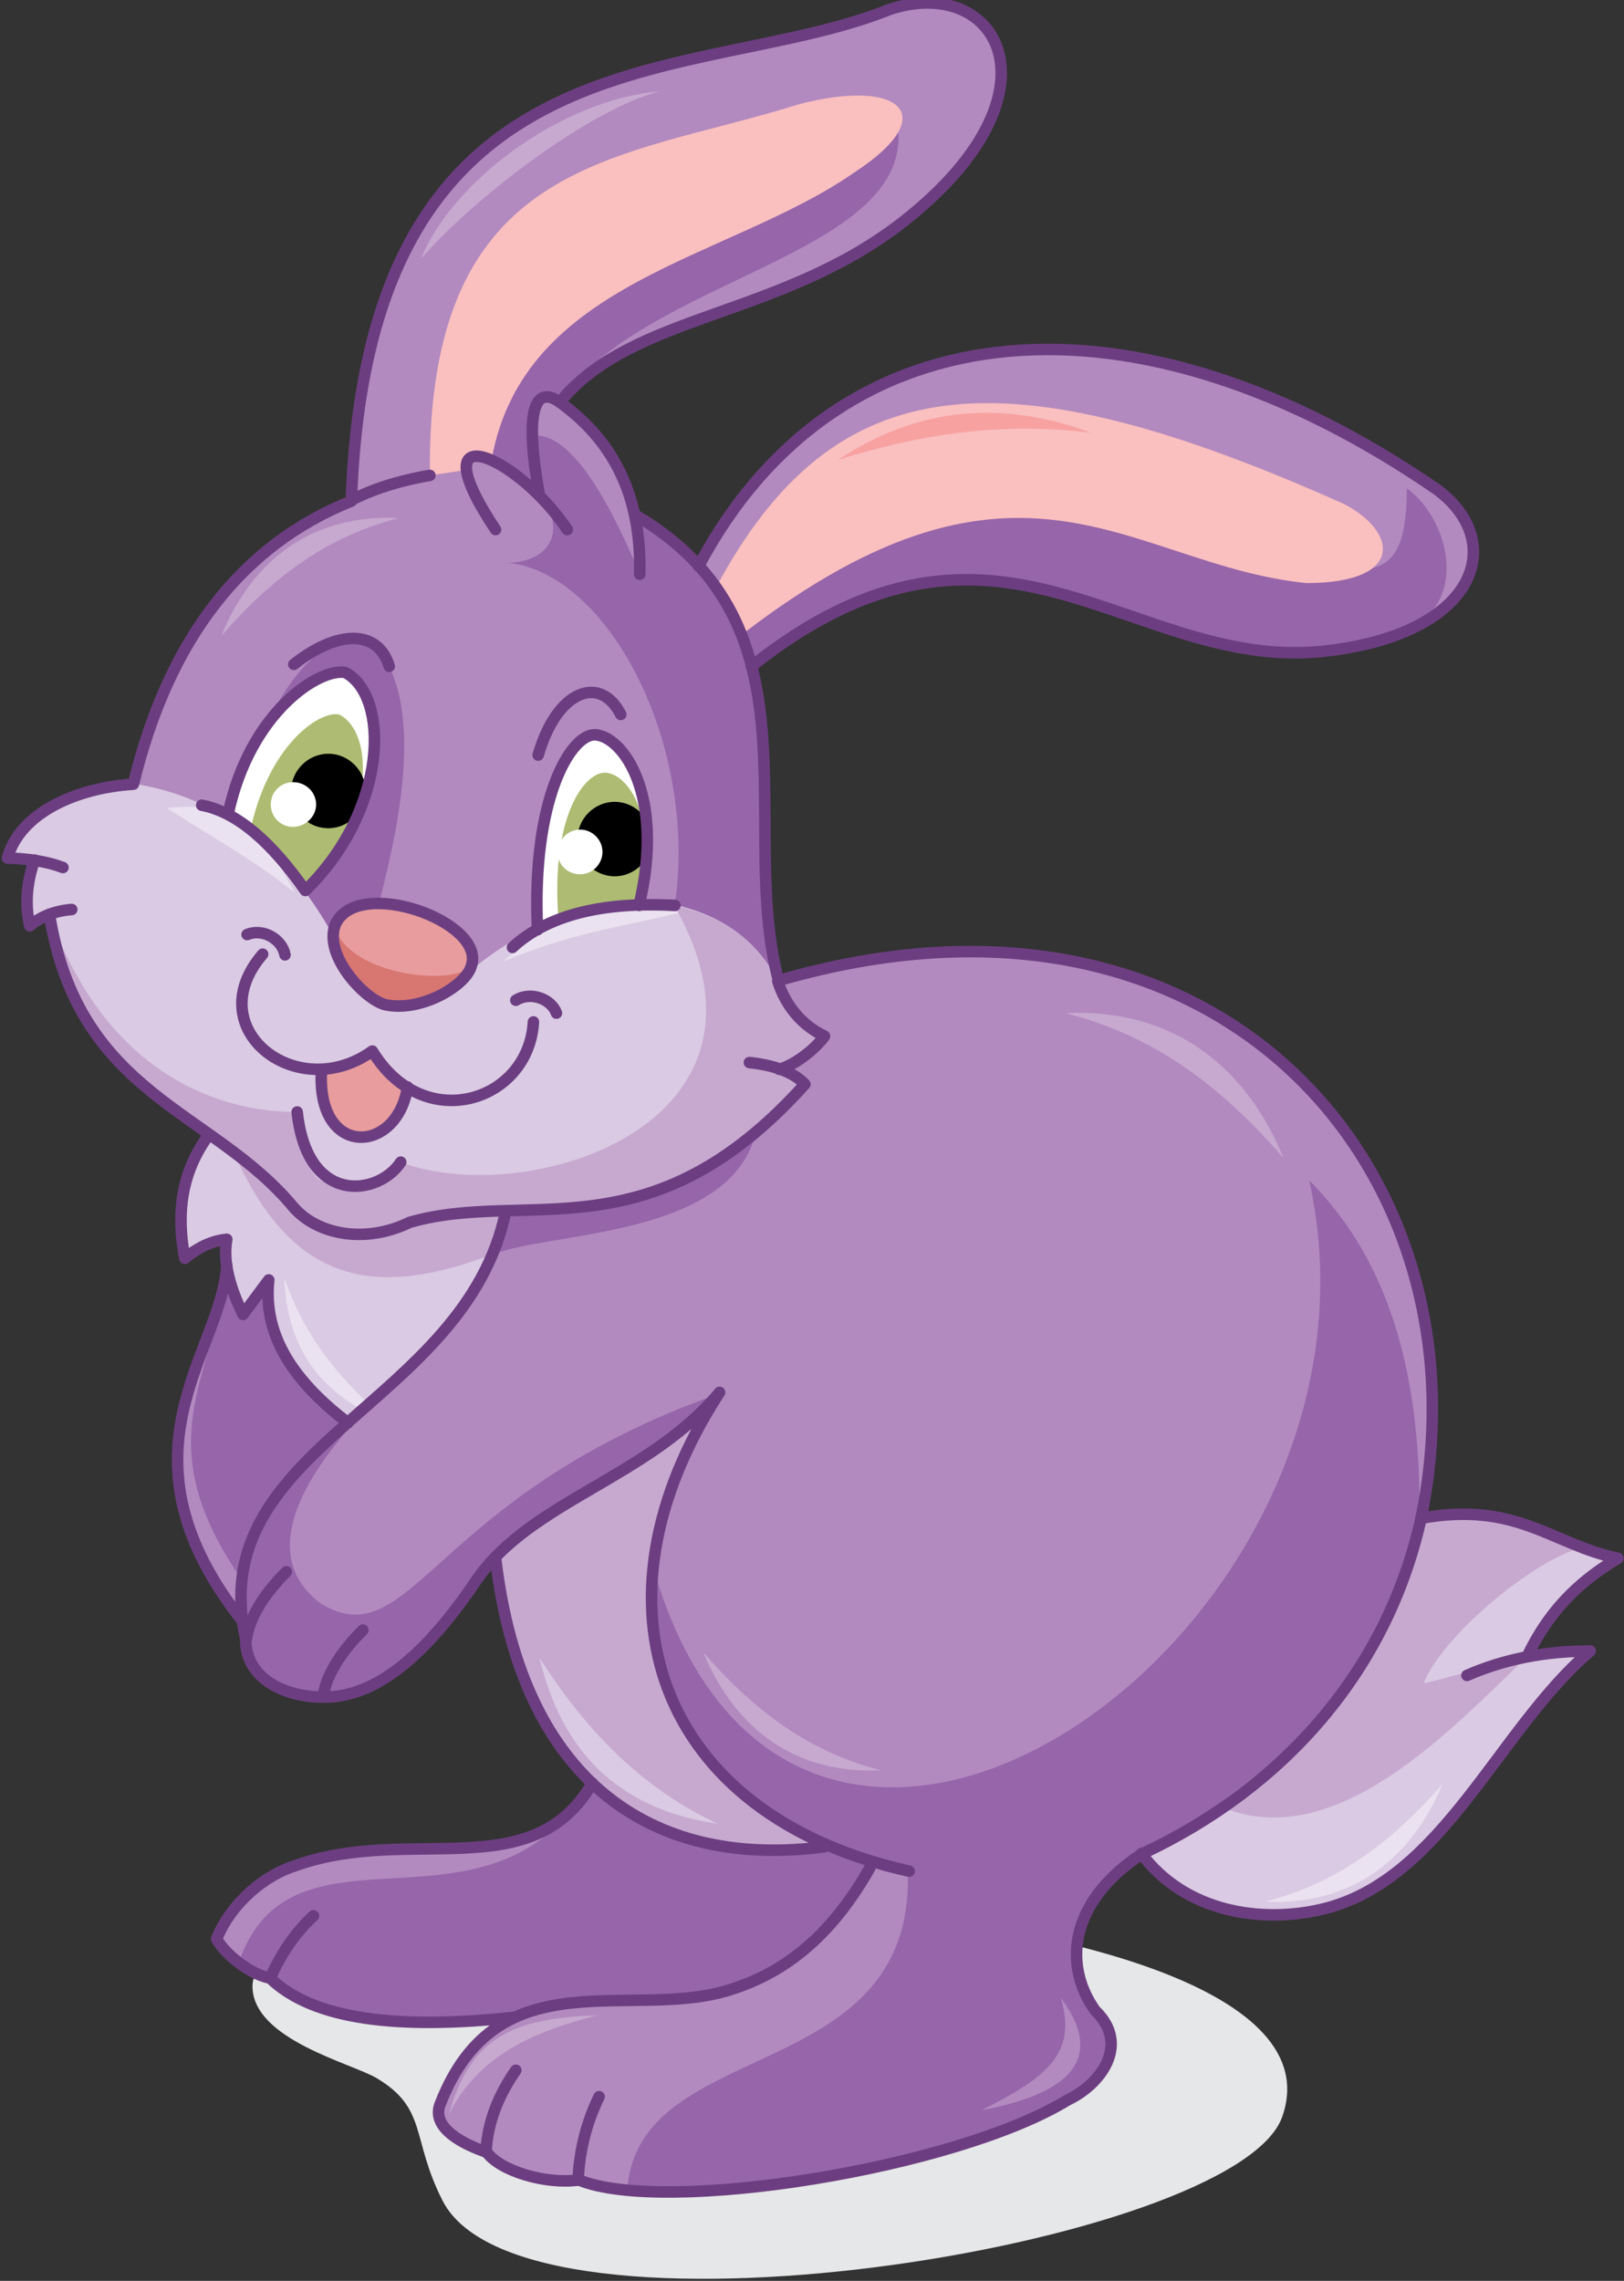 <?xml version="1.0" encoding="utf-8"?>
<!-- Generator: Adobe Illustrator 21.1.0, SVG Export Plug-In . SVG Version: 6.00 Build 0)  -->
<svg version="1.1" id="Layer_1" xmlns="http://www.w3.org/2000/svg" xmlns:xlink="http://www.w3.org/1999/xlink" x="0px" y="0px"
	 viewBox="0 0 239.9 336.8" style="enable-background:new 0 0 239.9 336.8;" xml:space="preserve">
<rect x="0" y="0" width="239.9" height="336.8" fill="#333333" stroke="none"/>
<style type="text/css">
	.st0{fill:#E6E7E8;}
	.st1{fill:#B28ABF;}
	.st2{fill:#9665AA;}
	.st3{fill:#FABFBF;}
	.st4{fill:#DACAE3;}
	.st5{fill:#C7A9D0;}
	.st6{fill:#E89C9D;}
	.st7{fill:#D87672;}
	.st8{fill:#FFFFFF;}
	.st9{fill:#EAE2F0;}
	.st10{fill:none;stroke:#6C3E81;stroke-width:1.701;stroke-linecap:round;stroke-linejoin:round;stroke-miterlimit:22.926;}
	.st11{fill:#ADBC72;}
	.st12{fill:#F7A1A1;}
</style>
<g id="purple">
	<path id="XMLID_291_" class="st0" d="M37.3,293.3c0,7.9,14.8,11.4,18.4,13.6c7.5,4.5,5,8.9,9.7,18.1c12.1,23.5,117.2,6.7,124-12.4
		C202.6,275.6,37.3,272.6,37.3,293.3z"/>
	<path id="XMLID_290_" class="st1" d="M114.9,144.8c59.7-18.2,106.6,23,94.9,79.5c15.1-3.4,19.4,3.9,29.1,5.9
		c-6.4,3-10.8,7.8-13.4,14.5l9.3-0.9c-13.2,12.7-23.1,33.8-39.5,38.1c-8.7,1.3-19.6,1.5-26.8-8.2c-9.4,6.3-11.7,14.1-6.8,23.1
		c14.8,10.3-36,32.6-76.3,25c-4.8,0.8-9.3-0.6-13.6-4.1l-5-2.4c-4.3-3.4-1.3-9.2,9-17.4c-16.3,1.9-28.8,0.4-35.9-5.8l-4.5-2.2
		l-3.4-3.6c14.4-24.4,42.6-3.5,55.4-23.1c-6.8-6.6-12.1-16.4-14.2-33.3c-8.9,13.8-17.5,21.6-25.5,20.6c-8.4-0.3-12.4-4-11.8-11
		c-20-28.7-1.6-37.8-2.4-56.6l-6.2,2.8c-1.6-5.5-1.2-11.4,3.6-18.3C22.1,159,10.2,155.8,7.3,135l-2.9,1.7L4,131.8l1.1-4.8L1,126.6
		c2.2-6.9,8.4-10.5,18.6-10.9C23.4,95.9,34.2,82,51.8,73.9C54.9,1.7,104.8,13,132.4,1c14.9-3.9,26,11.2,1.1,31.6
		C117.1,45.8,94,46,82.7,59.4c5.5,4,9.1,9.8,11.4,16.8l9.2,7.4c24.1-40.3,62.4-40.7,109.1-11.3c6.6,4.8,8.3,15.6-5,21.1
		c-35.9,13.6-55-26.9-96.4,5L114.9,144.8z"/>
	<path id="XMLID_289_" class="st2" d="M114.9,144.8l-3.1,21.8c-3.2,16.4-31.3,15.2-39,18.7l-4.6,8.8l-8.6,8.7
		c-7.4,6.6-25.1,24.3-12.2,34c13.5,8.1,16.3-16,58.8-31l-4.8,8.6l-5,16.8c20.9,73.3,111.9,9.8,97-56.9
		c12.6,12.6,16.5,30.2,16.3,50.1c15.1-3.4,19.4,3.9,29.1,5.9c-6.4,3-10.8,7.8-13.4,14.5l9.3-0.9c-13.2,12.7-23.1,33.8-39.5,38.1
		c-8.7,1.3-19.6,1.5-26.8-8.2c-9.4,6.3-11.7,14.1-6.8,23.1c14.8,10.3-30.4,29-68.9,26.1c1.9-22.4,42.4-15,41.4-46.6l-5.6-1.5
		c-18.1,31.9-35.8,13.7-52.9,23.1c-16.3,1.9-28.8,0.4-35.9-5.8l-4.5-2.2c7.8-23.4,37.2-1.5,52-26.7c-6.8-6.6-12.1-16.4-14.2-33.3
		c-8.9,13.8-17.5,21.6-25.5,20.6c-8.4-0.3-13.8-3.8-11.9-17.5c-15.6-22.7-1.5-31.2-2.3-50.1l-6.2,2.8c-1.6-5.5-1.2-11.4,3.6-18.3
		L45,131.6l-5.7-24.5c6.7-13.7,14.1-15.4,18.2-8.7c3.8,8,2.3,20.4-1.5,34.9l0.4,17.4l43.3-17.1c3.4-23.9-9.9-49-24.7-50.5
		c6.4-0.1,8.8-5,4.7-10l-8.5-5.5l8-22.2l53.5-25.9c1.2,18.3-38.2,21.9-50,39.9l-3.4,0.1l-0.7,4.8c5.3-0.5,10.6,7.9,15.9,20.4
		L94,76.1l4.6,3.7l7.1,6.8c61.4-42.5,102.5,22.5,102.1-14.5c6.6,4.8,9.2,17.4-0.5,21.1c-35.9,13.6-55-26.9-96.4,5L114.9,144.8z"/>
	<path id="XMLID_286_" class="st3" d="M63.5,70.2C63,23,91.3,23.8,118,15.4c14.9-3.9,21.3,1.5,8.3,10c-18.6,13-49,15.9-53.7,42.6
		l-2.9-0.6l-0.8,2L63.5,70.2L63.5,70.2z M105.8,86.7l3.8,7C151,61.8,167,83.5,193,86.1c14.4,0,13.6-7.5,5.5-11.7
		C148.1,51.9,123.3,54.1,105.8,86.7z"/>
	<path id="XMLID_285_" class="st4" d="M114.9,144.8l2.6,4.8l4.3,3.3l-6.7,4.9l3.8,2.3c-10.5,13.1-26,20-44.1,18.7l0,0
		c-2.9,16.8-14.9,22.6-23.5,31.3c-7.9-5.4-12.9-11.9-11.7-21.1l-3.8,5.1l-2.1-5.4l-0.4-5.7l-6.2,2.8c-1.6-5.5-1.2-11.4,3.6-18.3
		C22.1,159,10.2,155.8,7.3,135l-2.9,1.7L4,131.8l1.1-4.8L1,126.6c2.2-6.9,8.4-10.5,18.6-10.9c13.2,2,22.7,10.1,29.6,22.4l19.9,5.6
		c10.3-8.9,21.6-11.1,30.6-10.1C107.2,135.3,112,139.3,114.9,144.8z"/>
	<path id="XMLID_284_" class="st5" d="M114.9,144.8l2.6,4.8l4.3,3.3l-6.7,4.9l3.8,2.3c-10.5,13.1-26,20-44.1,18.7l0,0l-11,1
		c-7.9,3.1-15.1,3.6-20.5-1.6l-12.4-10.7C22,159,9.9,156.7,7.3,135c8.3,23.5,24.9,29.2,36.5,29.2c2,11.4,3,10.1,6.8,10.7
		c7.3-1.1,6.3-1.2,8.5-3.3c19.1,7.1,58.8-5.7,40.5-37.9C107.2,135.3,112,139.3,114.9,144.8z"/>
	<path id="XMLID_283_" class="st4" d="M209.9,224.2c15.1-3.4,19.4,3.9,29.1,5.9c-6.4,3-10.8,7.8-13.4,14.5l9.3-0.9
		c-13.2,12.7-23.1,33.8-39.5,38.1c-8.7,1.3-19.6,1.5-26.8-8.2C183.7,265,206.4,248.8,209.9,224.2z"/>
	<path id="XMLID_282_" class="st5" d="M209.9,224.2c12.6-2.4,15.1,1.3,23.7,4.3c-7.5,2.1-20.8,13.4-23.3,20.1l15.3-4
		c-11.8,11.4-28.4,29-45,22.3C193.6,257.9,204.4,246.1,209.9,224.2z"/>
	<path id="XMLID_281_" class="st5" d="M87.4,263.2c-6.8-6.6-12.1-16.4-14.2-33.3c7.1-8.3,23.5-13.7,33.1-24.4
		c-19.5,30.5-10,53.5,15.5,67C108.8,274.7,97,272.6,87.4,263.2z"/>
	<path id="XMLID_280_" class="st6" d="M49.4,136.7c4.1-8.1,22.1,0.6,20.1,6.1C60.4,152.8,52.1,149.8,49.4,136.7z"/>
	<path id="XMLID_279_" class="st7" d="M49.4,136.7c1.8,7.1,16.8,9,20.1,6.1C60.4,152.8,50.4,149.4,49.4,136.7z"/>
	<path id="XMLID_278_" class="st8" d="M87.9,108.4c6.8,1.7,8.5,10.9,6.5,25.1l-7.4,1l-7.6,2.8C79.1,122.8,81.2,112.2,87.9,108.4z"/>
	<path id="XMLID_277_" class="st8" d="M50.9,99.4c5.2,3.4,8.4,17.1-5.9,32.2l-6.5-7.8l-4.9-3.5C38.7,105.8,44.5,98.9,50.9,99.4z"/>
	<path id="XMLID_276_" class="st9" d="M43.5,131.8c-5.6-4.5-10.7-7.3-18.9-12.5C35.7,118.2,38.8,122.8,43.5,131.8z"/>
	<path id="XMLID_275_" class="st9" d="M42,188.7c2.4,7,6.4,13,12.5,18.6l-1,0.9C45.9,204,42.3,197.4,42,188.7z"/>
	<path id="XMLID_274_" class="st9" d="M100.3,134.8c-8.6,2.1-16.1,3-26,7.2C83.1,134.1,94.8,131.7,100.3,134.8z"/>
	<path id="XMLID_273_" class="st10" d="M94.1,76.2c27.5,16.4,14.8,45.4,20.9,68.6c65.3-19,105.5,28.4,94.9,79.5
		c-5,22.3-20.1,39.6-41.3,49.5c-11,7.3-11.4,16.7-6.8,23.1c5.2,5,0.8,10.9-4.1,13.2c-16.5,10.1-59.5,17-72.2,11.8
		c-4.8,0.7-11.6-1.3-13.6-4.1c-3-1-8.5-3.5-6.8-7.3c8.6-21.8,28.5-11.9,43.1-16.8c8.4-2.7,15-8.5,20.3-17.9"/>
	<path id="XMLID_272_" class="st10" d="M51.8,73.9c3.1-1.6,7-2.9,11.7-3.7"/>
	<path id="XMLID_271_" class="st11" d="M36.9,123c2.1,1.6,4.2,3.2,8.1,8.6c10.6-10.3,10.3-23.5,5.1-26.1
		C47.1,104.9,39.5,110.2,36.9,123z"/>
	<path id="XMLID_270_" class="st10" d="M5.1,127c-1.2,3.4-1.4,6.7-0.7,9.7c1.7-1.4,3.7-2.2,6.2-2.4"/>
	<path id="XMLID_269_" class="st11" d="M94.4,133.7l-4.7,0.9l-7.2,1.3c-1.2-15.7,4-21.9,6.9-21.8C92.7,114.2,97.5,120.5,94.4,133.7z
		"/>
	<path id="XMLID_268_" d="M48.5,122.3c3,0,5.5-2.5,5.5-5.5s-2.5-5.5-5.5-5.5s-5.5,2.5-5.5,5.5S45.4,122.3,48.5,122.3z"/>
	<path id="XMLID_267_" class="st8" d="M43.3,122.1c1.8,0,3.4-1.5,3.4-3.3s-1.5-3.3-3.4-3.3S40,117,40,118.8S41.4,122.1,43.3,122.1z"
		/>
	<path id="XMLID_266_" d="M90.8,129.4c3,0,5.5-2.5,5.5-5.5s-2.5-5.5-5.5-5.5s-5.5,2.5-5.5,5.5S87.8,129.4,90.8,129.4z"/>
	<path id="XMLID_265_" class="st8" d="M85.7,129.1c1.8,0,3.3-1.5,3.3-3.3s-1.5-3.3-3.3-3.3s-3.3,1.5-3.3,3.3
		C82.3,127.6,83.8,129.1,85.7,129.1z"/>
	<path id="XMLID_264_" class="st5" d="M63.8,179.8l11-1l-2,6.4c-16.4,6.2-29.3,5.4-38.3-15.1l8.8,8.1
		C47.9,183.8,54.7,184.3,63.8,179.8z"/>
	<path id="XMLID_263_" class="st6" d="M47.5,157.9l7.6-2.7l5.1,5.4C58.8,168.5,46.9,172.6,47.5,157.9z"/>
	<path id="XMLID_233_" class="st10" d="M103.2,83.6c20.9-39.3,65.1-41.6,109.1-11.3c10.4,7.7,6.1,21.5-17.1,23.9
		c-28.4,2.8-47.8-26.7-84.2,2.2 M57.5,98.4c-1.6-5.4-7.5-5.5-14.1-0.3 M79.5,111.5c2.8-9.7,9.2-11.9,12.2-6 M79.4,137.3
		c-0.9-19.3,4.9-28.9,8.5-28.8c4.1,0.2,10.4,8.9,6.5,25.2 M29.8,118.9c5.3,1,10.4,5.6,15.3,12.6c12.4-12.1,12.4-28.8,5.9-32.2
		c-3.8-0.7-14.1,5.8-17.3,20.9 M33.5,186.8c-0.7,13-17.5,27.7,2.5,52.8 M30.9,167.5c-4.3,5.8-4.8,12-3.6,18.3
		c2.1-1.7,4.1-2.6,6.2-2.8c-0.6,3.4,0.5,7.2,2.4,11.1l3.8-5.1c-0.9,8.5,4,15.2,11.7,21.1 M85.4,321.9c0.2-4.5,1.3-8.6,3.1-12.3
		 M71.8,317.8c0.2-4.5,1.9-8.5,4.4-12.1 M39.9,292.1c6.4,6.2,19,7.6,35.9,5.8 M46.3,282.9c-3,2.8-4.9,5.9-6.4,9.2
		c-3.1-0.6-6.8-3.7-7.9-5.8c2.2-5.4,7.2-9.5,11.9-10.9c16.8-5.9,34.7,3.2,43.6-12.1 M73.2,230c4,34.3,24.3,45.9,48.6,42.7 M36.4,242
		c0.5-3.2,2.5-6.5,5.9-9.9 M47.7,250.6c0.5-3.2,2.5-6.5,5.9-9.9 M75.7,139.9c5.1-4.7,13.1-6.8,24-6.2 M43.9,164.2
		c1.5,14,12.1,12.3,15.3,7.4 M47.5,157.9c-0.9,13.2,11.2,12.6,12.7,2.6 M76.2,147.7c2.3-1.4,5.3-0.1,6,1.9 M36.5,138
		c2.5-1,5.2,0.8,5.6,3 M38.8,140.9c-9.5,11,5.1,22.3,16.2,14.3c7.6,12.5,23.1,7.5,23.8-4.3 M115.1,157.9c2.5-0.7,5.4-3.1,6.7-4.9
		c-3.4-1.6-5.8-4.6-6.9-8.1 M7.3,135c4.3,26.8,24,28.8,36,43.2c3.7,4.3,10.9,5.4,17.2,2.3c17.4-5,35.4,5.2,58.4-20.4
		c-1.6-1.7-4.4-2.8-8.2-3.2 M134.3,276.3c-37.3-8.3-48.3-39.5-28-70.7c-10.5,12.6-27.8,16-35.9,27.7c-8.6,12.8-16,17.4-22.7,17.3
		c-5.7,0-11.5-2.8-11.4-8.6c-6.4-28.6,32.4-34.3,38.4-63.1 M216.7,247.4c5.5-2.4,11.5-3.6,18.2-3.6c-13.6,11.6-21.7,33.8-39.5,38.1
		c-9.2,2.2-20.4,0.4-26.8-8.2 M209.9,224.2c14.2-2.6,19.4,3.9,29.1,5.9c-6.4,3.8-10.5,8.4-13.4,14.5 M83.8,78.2
		c-7.3-10.9-22.3-17.6-10.6,0 M82.7,59.4c-3.9-2.8-5.2,1.8-3,13.8 M94.5,84.8c0.3-12.1-4.3-20-11.8-25.4
		c10.7-13.2,32.6-12.4,50.9-26.8c24.2-19.1,13.7-36.5-2.2-31.2C102.8,12.9,54.3,3.1,51.9,74c-16.2,6.5-27,20.4-32.2,41.8
		c-8.2,0.5-16.7,4.1-18.6,10.9c3.1,0.1,5.8,0.5,8.2,1.4 M69.6,142.7c2.4-6.6-17-13.5-20.1-6.1c-1.7,4.7,4.7,11.3,7.6,11.8
		C62.4,149.4,68.8,145.5,69.6,142.7z"/>
	<path id="XMLID_232_" class="st5" d="M58.9,76.5c-10.2,2.6-18.4,8.4-26.2,17.4C37.4,82.3,46.5,75.9,58.9,76.5z"/>
	<path id="XMLID_231_" class="st5" d="M88.2,297.6c-9,2.3-17.4,5.7-21.9,14.6C69.5,300.8,75.8,298,88.2,297.6z"/>
	<path id="XMLID_230_" class="st5" d="M130.1,261.4c-10.2-2.6-18.4-8.4-26.2-17.4C108.7,255.6,117.8,262,130.1,261.4z"/>
	<path id="XMLID_229_" class="st5" d="M157.4,149.6c12.6,3.2,22.6,10.3,32.2,21.4C183.8,156.8,172.6,148.9,157.4,149.6z"/>
	<path id="XMLID_228_" class="st5" d="M97.4,13.5C87.2,16.1,70,29.2,62.2,38.2C66.9,26.6,83.1,14.7,97.4,13.5z"/>
	<path id="XMLID_227_" class="st4" d="M106,269.3c-10.6-5-18.9-12.9-26.3-24.5C83.2,259.6,92.3,267.3,106,269.3z"/>
	<path id="XMLID_226_" class="st1" d="M145,311.6c9-4.6,14.3-8,11.7-16.6C162.7,303,159.6,308.9,145,311.6z"/>
	<path id="XMLID_225_" class="st9" d="M186.9,280.8c10.2-2.6,18.4-8.4,26.2-17.4C208.3,275,199.2,281.4,186.9,280.8z"/>
	<path id="XMLID_224_" class="st12" d="M161.2,63.9c-12.2-1.5-24-0.2-37.4,4C135.7,60,148.2,59.1,161.2,63.9z"/>
</g>
</svg>
